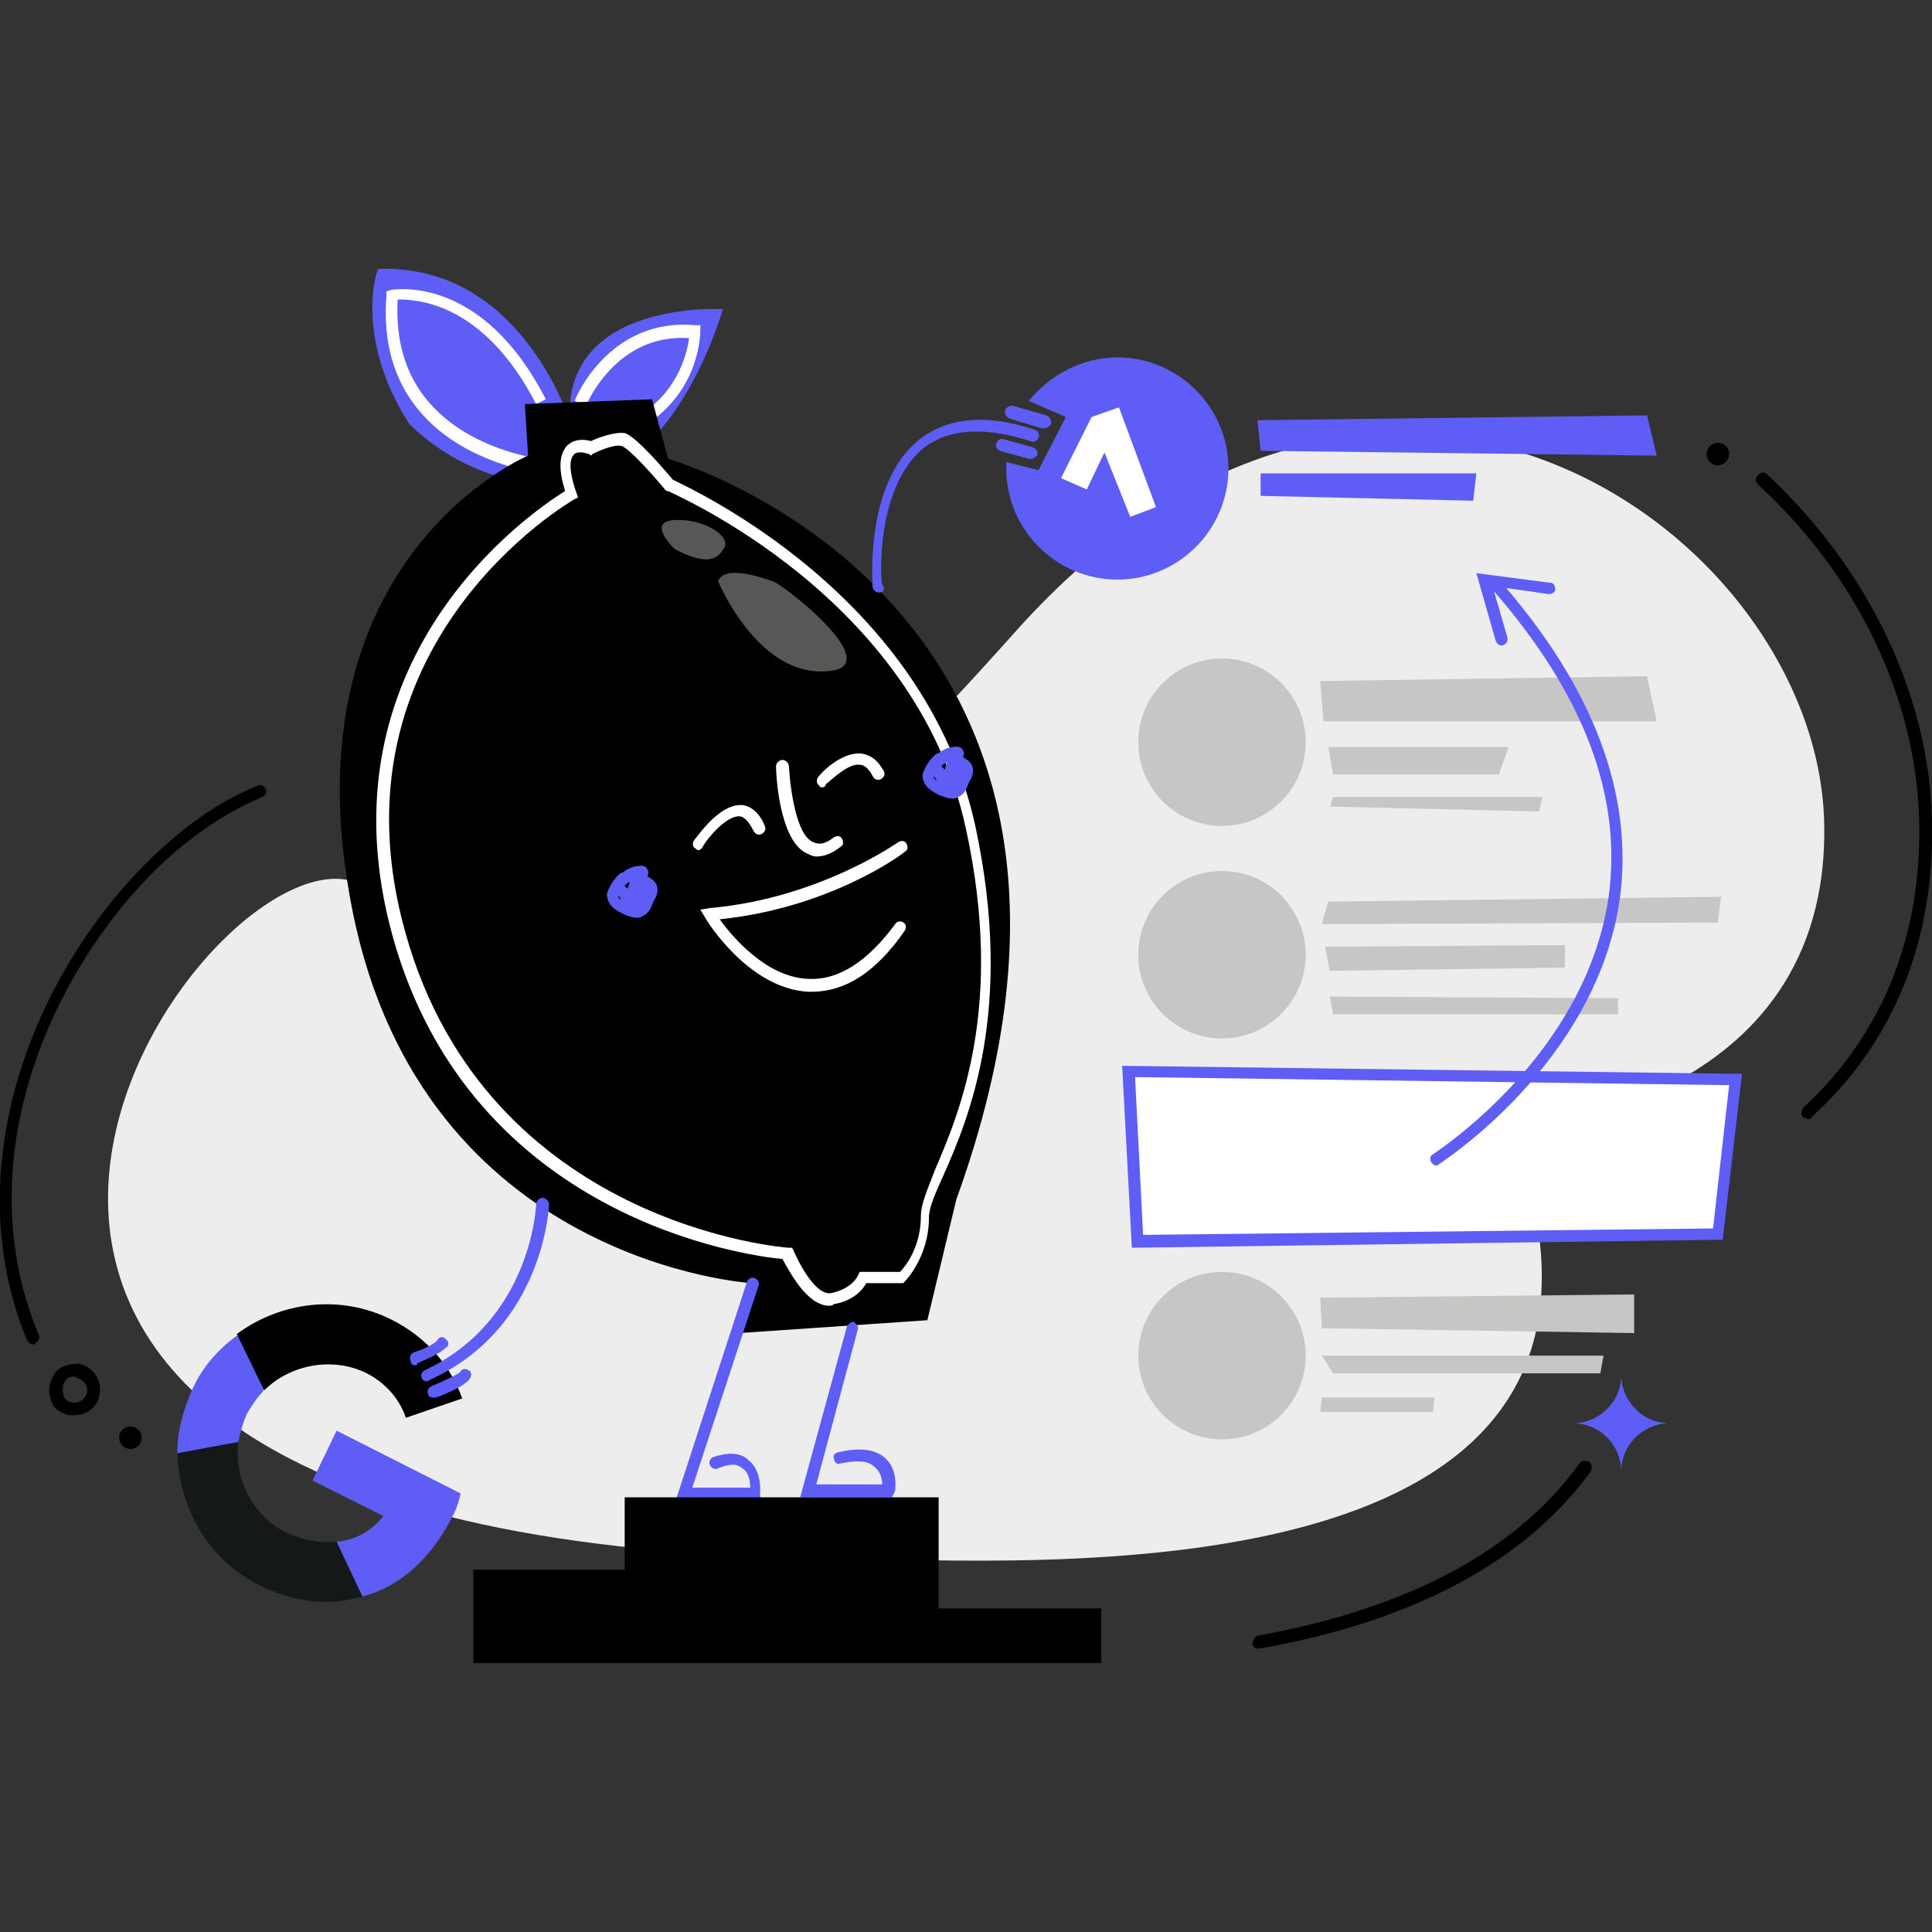 <svg xmlns="http://www.w3.org/2000/svg" xmlns:xlink="http://www.w3.org/1999/xlink" version="1.1" id="Calque_1" x="0px" y="0px" viewBox="0 0 120 120" style="enable-background:new 0 0 120 120;" xml:space="preserve"><rect x="0" y="0" width="120" height="120" fill="#333333" stroke="none"/> <style type="text/css"> .st0{fill:#EDEDED;} .st1{fill:#5E5EF7;} .st2{fill:#C6C6C5;} .st3{fill:#FFFFFF;} .st4{fill:#151819;} .st5{fill:#575756;} </style> <g> <g> <path class="st0" d="M52,96.8c11.4,0.1,53,3.2,41.9-26.6c0,0,19.9-1.2,19.4-19.2c-0.5-18-27.5-37.2-50.2-11.8S37.3,60.4,22.1,54.8 C12.2,51.1-19,96.2,52,96.8z"></path> <path d="M112.3,69.5c-0.1,0-0.2-0.1-0.3-0.1c-0.2-0.2-0.1-0.4,0-0.6c4.9-4.5,7.4-10.7,7.2-17.9c-0.2-7.5-3.8-15.1-10-20.8 c-0.2-0.2-0.2-0.4,0-0.6c0.2-0.2,0.4-0.2,0.6,0c6.3,5.9,10,13.7,10.2,21.4c0.2,7.5-2.4,13.9-7.5,18.5 C112.5,69.5,112.4,69.5,112.3,69.5z"></path> <path d="M78.2,102.4c-0.2,0-0.4-0.1-0.4-0.3c0-0.2,0.1-0.4,0.3-0.5c9.4-1.7,16.1-5.3,20-10.7c0.1-0.2,0.4-0.2,0.6-0.1 c0.2,0.1,0.2,0.4,0.1,0.6C94.8,96.9,87.9,100.7,78.2,102.4C78.2,102.4,78.2,102.4,78.2,102.4z"></path> <path d="M2.1,83.5c-0.2,0-0.3-0.1-0.4-0.2C-2.7,72.7,2,61,8.6,54.1c2.4-2.5,4.9-4.3,7.4-5.3c0.2-0.1,0.4,0,0.5,0.2 c0.1,0.2,0,0.4-0.2,0.5c-2.4,1-4.9,2.7-7.2,5.1c-6.4,6.7-11,18-6.7,28.3c0.1,0.2,0,0.4-0.2,0.5C2.2,83.5,2.2,83.5,2.1,83.5z"></path> <path d="M4.6,87.9c-0.1,0-0.2,0-0.3,0c-0.4-0.1-0.8-0.3-1-0.6C3.1,86.9,3,86.5,3.1,86c0.1-0.4,0.3-0.8,0.6-1s0.8-0.3,1.2-0.3 c0.9,0.2,1.4,1,1.3,1.8l0,0C6.1,87.4,5.4,87.9,4.6,87.9z M4.6,85.5c-0.2,0-0.3,0.1-0.4,0.1C4,85.8,3.9,86,3.9,86.2 c0,0.2,0,0.4,0.1,0.6c0.1,0.2,0.3,0.3,0.5,0.3c0.4,0.1,0.8-0.2,0.9-0.6c0.1-0.4-0.2-0.8-0.6-0.9C4.7,85.5,4.7,85.5,4.6,85.5z M5.8,86.5L5.8,86.5L5.8,86.5z"></path> <circle cx="8.1" cy="89.3" r="0.7"></circle> <path class="st1" d="M100.7,85.4L100.7,85.4c0,1.6,1.3,3,3,3l0,0l0,0c-1.6,0-3,1.3-3,3l0,0l0,0c0-1.6-1.3-3-3-3l0,0l0,0 C99.3,88.4,100.7,87.1,100.7,85.4L100.7,85.4z"></path> <circle cx="106.7" cy="28.2" r="0.7"></circle> </g> <g> <polygon class="st1" points="78.1,26.1 78.3,28 102.9,28.3 102.3,25.8 "></polygon> <polygon class="st1" points="78.3,29.4 91.7,29.4 91.5,31.1 78.3,30.8 "></polygon> <circle class="st2" cx="75.9" cy="46.1" r="5.2"></circle> <polygon class="st2" points="82,42.3 82.2,44.8 102.9,44.8 102.3,42 "></polygon> <polygon class="st2" points="82.5,46.4 93.7,46.4 93.1,48.1 82.8,48.1 "></polygon> <polygon class="st2" points="82.8,49.5 95.8,49.5 95.6,50.4 82.6,50.1 "></polygon> <circle class="st2" cx="75.9" cy="59.3" r="5.2"></circle> <polygon class="st2" points="82.5,56 106.9,55.7 106.7,57.3 82.1,57.4 "></polygon> <polygon class="st2" points="82.3,58.8 97.2,58.7 97.2,60.1 82.6,60.3 "></polygon> <polygon class="st2" points="82.6,61.9 100.5,62 100.5,63 82.8,63 "></polygon> <circle class="st2" cx="75.9" cy="84.2" r="5.2"></circle> <polygon class="st2" points="82,80.6 101.5,80.4 101.5,82.8 82.1,82.5 "></polygon> <polygon class="st2" points="82.1,84.2 99.6,84.2 99.4,85.3 82.8,85.3 "></polygon> <polygon class="st2" points="82.1,86.8 89.1,86.8 89,87.7 82,87.7 "></polygon> <g> <polygon class="st3" points="70.1,66.6 70.7,77.1 106.8,76.7 107.9,67.1 "></polygon> <path class="st1" d="M70.3,77.5l-0.6-11.3l38.5,0.5l-1.2,10.3L70.3,77.5z M70.5,66.9l0.5,9.8l35.4-0.4l1-8.9L70.5,66.9z"></path> </g> <path class="st1" d="M89.2,72.4c-0.1,0-0.2-0.1-0.3-0.2c-0.1-0.2-0.1-0.4,0.1-0.5c0.1-0.1,9.4-6,10.9-15.9 c0.9-6.3-1.5-12.7-7.3-19.3c-0.1-0.2-0.1-0.4,0-0.5s0.4-0.1,0.5,0c5.9,6.7,8.4,13.4,7.5,19.9c-1.5,10.2-11.1,16.3-11.2,16.4 C89.3,72.4,89.2,72.4,89.2,72.4z"></path> <path class="st1" d="M93.3,40.1c-0.2,0-0.3-0.1-0.4-0.3l-1.2-4.2l4.6,0.6c0.2,0,0.3,0.2,0.3,0.4s-0.2,0.3-0.4,0.3l-3.5-0.5 l0.9,3.1C93.7,39.8,93.6,40,93.3,40.1C93.4,40.1,93.4,40.1,93.3,40.1z"></path> </g> <g> <g transform="matrix(1, 0, 0, 1, 27.009, -39.239)"> <path class="st1" d="M1,133.6c0.3-0.5,0.5-1.1,0.6-1.6l-7.7-3.9l-1.5,3.1l4.4,2.2c-0.7,0.9-1.7,1.5-2.9,1.6l-1,2.1l2.6,1.3 C-2.2,137.8-0.3,136.1,1,133.6z"></path> <path class="st4" d="M-10.9,137.7c2.2,1.1,4.4,1.3,6.4,0.7l-1.6-3.4c-1,0.1-2.1-0.1-3.2-0.6c-2.1-1.1-3.2-3.4-2.9-5.7l-2.7-1.4 l-1.1,2.1C-15.9,132.9-14.1,136.1-10.9,137.7z"></path> <path class="st1" d="M-12.2,128.8c0.1-0.6,0.3-1.2,0.5-1.7c0.3-0.5,0.6-1,1-1.4l1.1-2.1l-2.7-1.4c-1.1,0.8-2.1,1.9-2.7,3.2 s-1,2.7-1,4.1L-12.2,128.8z"></path> <path d="M-4.3,124.5c1.2,0.6,2.1,1.6,2.5,2.8l3.5-1.2c-0.7-2-2.2-3.8-4.4-4.9c-3.2-1.6-6.9-1.1-9.6,0.9l1.7,3.5 C-9,124-6.4,123.5-4.3,124.5z"></path> </g> <path class="st1" d="M25.4,26.3c0,0,4.2,4.6,10.5,3.6c6.3-1,9-10.7,9-10.7s-10-0.6-9.5,7c0,0-3-9.8-11.9-9.5 C23.4,16.7,22,21,25.4,26.3z"></path> <path class="st3" d="M33.6,29.4c-0.1,0-2.6-0.3-5.1-1.8c-2.3-1.4-4.9-4.1-4.5-9.2l0-0.3l0.3-0.1c0.2,0,5.6-1,9.6,6.8l-0.6,0.3 c-3.3-6.4-7.5-6.5-8.6-6.5c-0.2,3.7,1.2,6.4,4.1,8.2c2.3,1.4,4.7,1.7,4.8,1.7L33.6,29.4z"></path> <path class="st3" d="M40.4,26.2L40,25.6c2.2-1.5,2.7-3.8,2.8-4.6c-4.6-0.3-6.4,4.2-6.4,4.2l-0.7-0.3c0-0.1,2.1-5.2,7.5-4.7l0.3,0 v0.3C43.5,20.7,43.5,24,40.4,26.2z"></path> <path d="M46.7,79.7c0,0-20.4-1.2-24.8-23.1s10.9-28.3,10.9-28.3l-0.2-3.2l7.9-0.3l1,3.7c0,0,31.3,8.9,17.9,46l-1.8,7.5l-11.7,0.8 L46.7,79.7z"></path> <path class="st3" d="M51.5,81.1c-1.4,0-2.5-2.2-2.9-2.9c-2.2-0.2-19.3-2.5-24.2-20C19.6,40.9,33,31.8,35.1,30.5 c-0.4-1.3-0.4-2.2,0.1-2.8c0.5-0.5,1.2-0.4,1.5-0.3c0.4-0.2,1.5-0.6,2.1-0.5c0.7,0.2,2.4,2.2,3,2.9C43,30.4,57.5,37,60.6,51.4 c2.4,11.3-0.4,18-2,21.6c-0.5,1.1-0.9,2-0.9,2.6c0,2.6-1.6,4.1-1.6,4.1L56,79.7h-2.2c-0.2,0.4-0.8,1.1-2,1.3 C51.7,81.1,51.6,81.1,51.5,81.1z M36.1,28.1c-0.2,0-0.4,0-0.5,0.2c-0.1,0.1-0.4,0.6,0.2,2.3l0.1,0.3L35.7,31 c-0.2,0.1-15.6,9-10.5,27c5.1,18.1,23.6,19.5,23.8,19.5l0.2,0l0.1,0.2c0.3,0.7,1.4,2.9,2.4,2.6c1.3-0.3,1.6-1.1,1.6-1.1l0.1-0.2 h0.3h2.2c0.3-0.3,1.3-1.5,1.3-3.5c0-0.7,0.4-1.6,0.9-2.9c1.5-3.5,4.3-10.1,1.9-21.1c-3.1-14.5-18.4-20.9-18.5-21l-0.1,0l-0.1-0.1 c-1-1.2-2.3-2.6-2.7-2.7c-0.4-0.1-1.2,0.2-1.8,0.5l-0.1,0.1l-0.1-0.1C36.5,28.2,36.3,28.1,36.1,28.1z"></path> <path class="st3" d="M50.7,53.2c-0.2,0-0.4-0.1-0.6-0.2c-1.7-0.8-1.9-4.9-1.9-5.4c0-0.2,0.2-0.4,0.4-0.4c0.2,0,0.4,0.2,0.4,0.4 c0.1,1.6,0.5,4.3,1.5,4.7c0.4,0.2,0.8,0.1,1.3-0.3c0.2-0.1,0.4-0.1,0.5,0.1s0.1,0.4-0.1,0.5C51.7,53,51.2,53.2,50.7,53.2z"></path> <path class="st3" d="M43.4,52.8c-0.1,0-0.1,0-0.2-0.1c-0.2-0.1-0.2-0.3-0.1-0.5c0.2-0.2,1.5-2.2,2.9-2.2c0.6,0,1.2,0.5,1.5,1.3 c0.1,0.2,0,0.4-0.2,0.5c-0.2,0.1-0.4,0-0.5-0.2c-0.3-0.6-0.6-0.9-0.9-0.9c-0.8,0-1.9,1.3-2.2,1.8C43.6,52.7,43.5,52.8,43.4,52.8z"></path> <path class="st3" d="M51.1,48.9c-0.1,0-0.2,0-0.2-0.1c-0.2-0.1-0.2-0.4-0.1-0.5c0.1-0.2,1.4-1.6,2.7-1.5c0.6,0.1,1,0.4,1.4,1.1 c0.1,0.2,0,0.4-0.2,0.5c-0.2,0.1-0.4,0-0.5-0.2c-0.2-0.4-0.5-0.7-0.8-0.7c-0.7-0.1-1.7,0.9-2.1,1.2C51.3,48.8,51.2,48.9,51.1,48.9 z"></path> <path class="st1" d="M39.6,57c-0.3,0-0.7-0.1-1.2-0.4c-0.7-0.4-0.7-0.9-0.7-1.1c0.1-0.3,0.2-0.5,0.4-0.8c0.1-0.1,0.2-0.3,0.5-0.5 c0.1,0,0.1,0,0.2-0.1c0.3-0.2,0.6-0.3,0.8-0.3c0.4-0.1,0.6,0.1,0.6,0.2c0.1,0.1,0.1,0.3,0,0.4c0.1,0.1,0.3,0.2,0.4,0.3 c0.3,0.3,0.3,0.7,0.1,1.1c-0.1,0.1-0.1,0.2-0.2,0.4c-0.1,0.3-0.3,0.6-0.6,0.7C39.8,57,39.7,57,39.6,57z M38.4,55.6 c0,0.1,0,0.2,0.2,0.3C38.5,55.8,38.5,55.7,38.4,55.6z M38.8,55c0,0.1,0.1,0.1,0.2,0.2c0-0.2,0.1-0.3,0.1-0.4c0,0-0.1,0-0.1,0 C39,54.9,38.9,54.9,38.8,55z"></path> <path class="st3" d="M50.4,61.6c-0.1,0-0.2,0-0.2,0c-3.7-0.2-6.3-4.4-6.4-4.6l-0.3-0.5l0.6-0.1c6.8-0.6,11.7-4.1,11.7-4.1 c0.2-0.1,0.4-0.1,0.5,0.1c0.1,0.2,0.1,0.4-0.1,0.5c-0.2,0.2-4.7,3.5-11.5,4.2c0.8,1.1,2.9,3.6,5.5,3.7c1.9,0.1,3.7-1.1,5.4-3.4 c0.1-0.2,0.4-0.2,0.5-0.1c0.2,0.1,0.2,0.3,0.1,0.5C54.4,60.4,52.5,61.6,50.4,61.6z"></path> <path class="st1" d="M59.2,49.6c-0.3,0-0.7-0.1-1.2-0.4c-0.7-0.4-0.7-0.9-0.7-1.1c0.1-0.3,0.2-0.5,0.4-0.8 c0.1-0.1,0.2-0.3,0.5-0.5c0.1,0,0.1,0,0.2-0.1c0.3-0.2,0.6-0.3,0.8-0.3c0.4-0.1,0.6,0.1,0.6,0.2c0.1,0.1,0.1,0.3,0,0.4 c0.1,0.1,0.3,0.2,0.4,0.3c0.3,0.3,0.3,0.7,0.1,1.1c-0.1,0.1-0.1,0.2-0.2,0.4c-0.1,0.3-0.3,0.6-0.6,0.7 C59.4,49.6,59.3,49.6,59.2,49.6z M58,48.2c0,0.1,0,0.2,0.2,0.3C58.1,48.4,58.1,48.3,58,48.2z M58.5,47.6c0,0.1,0.1,0.1,0.2,0.2 c0-0.2,0.1-0.3,0.1-0.4c0,0-0.1,0-0.1,0C58.6,47.5,58.5,47.5,58.5,47.6z"></path> <path class="st1" d="M47.3,93.1H42l4.4-13.5c0.1-0.2,0.3-0.3,0.5-0.2c0.2,0.1,0.3,0.3,0.2,0.5L43,92.4h3.6c0-0.4-0.1-1-0.5-1.2 c-0.3-0.3-0.8-0.3-1.5,0c-0.2,0.1-0.4,0-0.5-0.2c-0.1-0.2,0-0.4,0.2-0.5c0.9-0.3,1.7-0.3,2.2,0.2c0.9,0.7,0.7,2.2,0.7,2.2 L47.3,93.1z"></path> <path class="st1" d="M55.4,93h-5.7l2.9-10.6c0.1-0.2,0.3-0.3,0.4-0.3c0.2,0.1,0.3,0.3,0.3,0.4l-2.6,9.7h4.1c0-0.3-0.1-0.8-0.5-1.1 c-0.4-0.4-1.1-0.4-2.1-0.2c-0.2,0.1-0.4-0.1-0.4-0.3c-0.1-0.2,0.1-0.4,0.3-0.4c1.2-0.3,2.2-0.2,2.8,0.3c0.9,0.7,0.7,2,0.7,2.1 L55.4,93z"></path> <path class="st5" d="M44.6,36.1c0,0,2.4,5.8,6.6,5.6c4.2-0.1-2.4-5.3-3.2-5.6C47.1,35.8,45,35.1,44.6,36.1z"></path> <path class="st5" d="M41.9,34.1c0,0-1.8-1.7,0-1.8c1.8-0.1,3.5,1,3.1,1.7C44.6,34.7,44,35.2,41.9,34.1z"></path> <path d="M38.8,93h19.5v6.9h10.1v3.4H29.4v-5.8h9.4C38.8,97.5,38.8,92,38.8,93z"></path> <path class="st1" d="M69.4,22.2c-2.2,0-4.2,1.1-5.5,2.7l2.3,1l-1.7,3.3l-2-0.5c0,0.2,0,0.3,0,0.4c0,3.8,3.1,6.9,6.9,6.9 s6.9-3.1,6.9-6.9S73.2,22.2,69.4,22.2z"></path> <path class="st1" d="M54.6,36.8c-0.2,0-0.3-0.1-0.4-0.3c0-0.3-0.5-6.5,2.9-9.2c1.8-1.4,4.2-1.6,7.2-0.6c0.2,0.1,0.3,0.3,0.2,0.5 c-0.1,0.2-0.3,0.3-0.5,0.2c-2.8-0.9-5-0.8-6.6,0.4c-3.1,2.5-2.7,8.5-2.6,8.5C55,36.6,54.9,36.8,54.6,36.8 C54.6,36.8,54.6,36.8,54.6,36.8z"></path> <path class="st1" d="M64,28.5c0,0-0.1,0-0.1,0L62.1,28c-0.2-0.1-0.3-0.3-0.2-0.5c0.1-0.2,0.3-0.3,0.5-0.2l1.8,0.5 c0.2,0.1,0.3,0.3,0.2,0.5C64.3,28.4,64.2,28.5,64,28.5z"></path> <path class="st1" d="M64.8,26.6c0,0-0.1,0-0.1,0L62.7,26c-0.2-0.1-0.3-0.3-0.3-0.5c0.1-0.2,0.3-0.3,0.5-0.3l2.1,0.6 c0.2,0.1,0.3,0.3,0.3,0.5C65.2,26.5,65,26.6,64.8,26.6z"></path> <polygon class="st3" points="65.9,29.7 67.5,30.4 68.6,28.1 70.2,32.1 71.8,31.5 69.5,25.3 67.8,25.9 "></polygon> <path class="st1" d="M26.5,85.8c-0.1,0-0.3-0.1-0.3-0.2c-0.1-0.2,0-0.4,0.2-0.5c6.6-3.1,6.9-10.2,6.9-10.3c0-0.2,0.2-0.4,0.4-0.4 c0.2,0,0.4,0.2,0.4,0.4c0,0.1-0.3,7.7-7.4,10.9C26.6,85.8,26.5,85.8,26.5,85.8z"></path> <path class="st1" d="M25.8,84.8c-0.2,0-0.3-0.1-0.3-0.3c-0.1-0.2,0-0.4,0.2-0.5c0.3-0.1,1.2-0.4,1.5-0.8c0.1-0.2,0.4-0.2,0.5,0 c0.2,0.1,0.2,0.4,0,0.5c-0.5,0.5-1.7,0.9-1.8,1C25.9,84.8,25.9,84.8,25.8,84.8z"></path> <path class="st1" d="M26.9,86.8c-0.2,0-0.3-0.1-0.3-0.2c-0.1-0.2,0-0.4,0.2-0.5c0.7-0.3,1.6-0.7,1.8-0.9c0.1-0.2,0.3-0.2,0.5-0.1 c0.2,0.1,0.2,0.3,0.1,0.5c-0.2,0.4-1.3,0.9-2.1,1.2C27,86.8,26.9,86.8,26.9,86.8z"></path> </g> </g> </svg>
